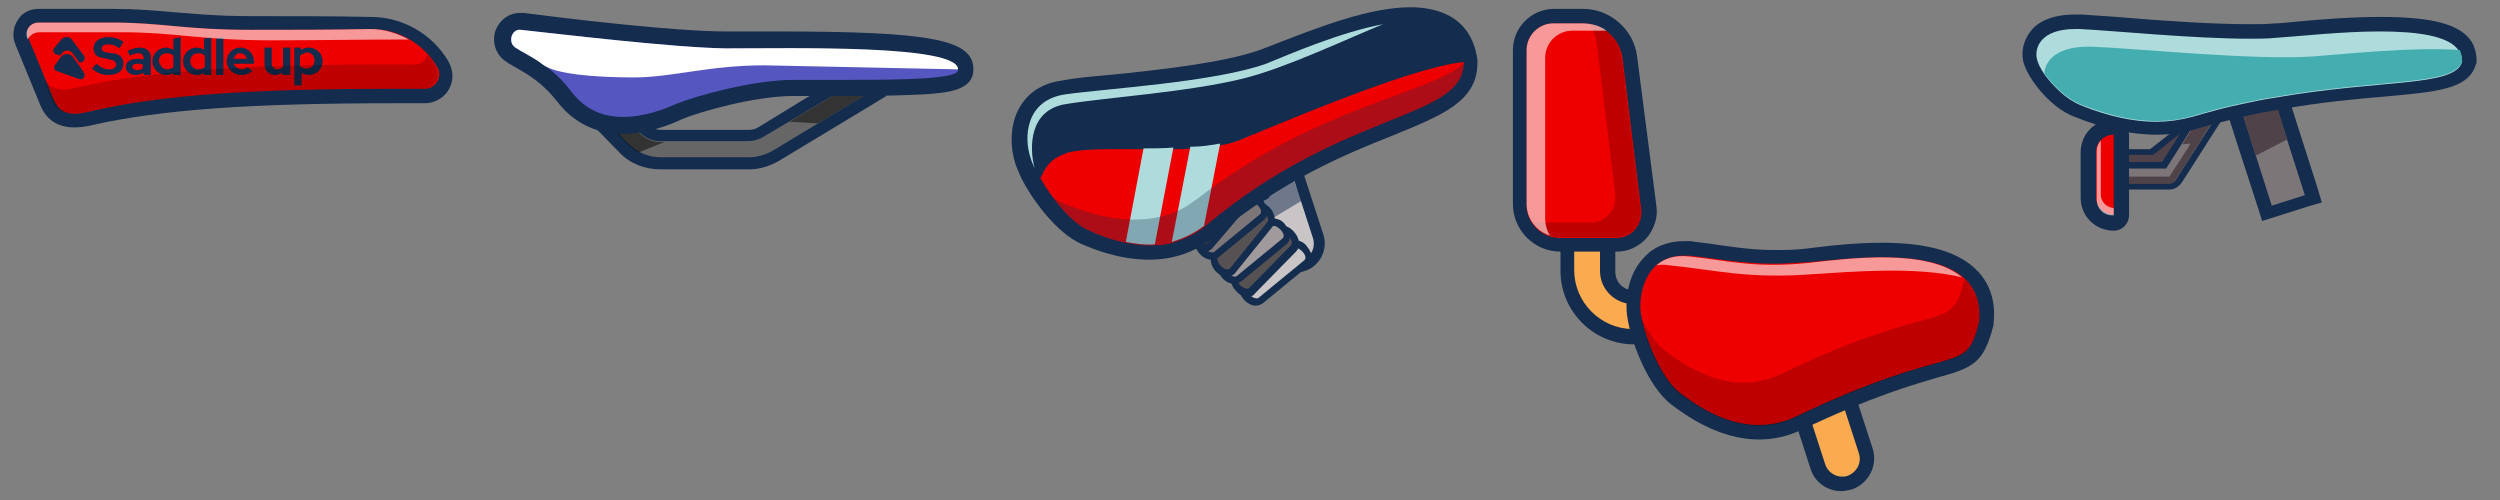 <?xml version="1.0" encoding="utf-8"?>
<!-- Generator: Adobe Illustrator 26.0.2, SVG Export Plug-In . SVG Version: 6.00 Build 0)  -->
<svg version="1.1" id="bikeFrames" xmlns="http://www.w3.org/2000/svg" xmlns:xlink="http://www.w3.org/1999/xlink" x="0px" y="0px"
	 width="310px" height="62px" viewBox="0 0 310 62" style="enable-background:new 0 0 310 62;" xml:space="preserve">
<rect x="0" y="0" width="310" height="62" fill="#808080" stroke="none"/>
<style type="text/css">
	.st0{fill:#C9C5C7;}
	.st1{fill:#142C4D;}
	.st2{opacity:0.5;}
	.st3{fill:#565254;}
	.st4{fill:#A09A9D;}
	.st5{fill:#7C7679;}
	.st6{fill:#3A3739;}
	.st7{fill:#EE0000;}
	.st8{fill:#AEDCDD;}
	.st9{opacity:0.3;}
	.st10{fill:#565254;stroke:#142C4D;stroke-width:1.802;stroke-linecap:round;stroke-linejoin:round;stroke-miterlimit:10;}
	.st11{fill:#FAAA4F;}
	.st12{opacity:0.2;}
	.st13{opacity:0.6;}
	.st14{fill:#FFFFFF;}
	.st15{fill:#4F4249;}
	.st16{fill:#585D68;}
	.st17{fill:#43ADAF;}
	.st18{fill:#666666;}
	.st19{fill:#5656C1;}
</style>
<g id="lowRiderSaddle_00000139276480956769627430000009147234140689244843_">
	<g>
		<g>
			<g>
				<path class="st0" d="M160.8,33.1c-1.3,0-2.4-0.8-2.8-2l-2.4-7.4c-0.2-0.7-0.2-1.5,0.2-2.2c0.4-0.7,1-1.2,1.7-1.5
					c0.3-0.1,0.6-0.1,0.9-0.1c1.3,0,2.4,0.8,2.8,2l2.4,7.4c0.2,0.7,0.2,1.5-0.2,2.2c-0.4,0.7-1,1.2-1.7,1.5
					C161.4,33,161.1,33.1,160.8,33.1z"/>
				<path class="st1" d="M158.3,20.5c0.9,0,1.8,0.6,2.1,1.6l2.4,7.4c0.4,1.2-0.3,2.5-1.4,2.8c-0.2,0.1-0.5,0.1-0.7,0.1
					c-0.9,0-1.8-0.6-2.1-1.6l-2.4-7.4c-0.4-1.2,0.3-2.5,1.4-2.8C157.9,20.5,158.1,20.5,158.3,20.5 M158.3,19.2
					C158.3,19.2,158.3,19.2,158.3,19.2c-0.4,0-0.8,0.1-1.1,0.2c-1.9,0.6-2.9,2.7-2.3,4.5l2.4,7.4c0.5,1.5,1.9,2.5,3.4,2.5
					c0.4,0,0.8-0.1,1.1-0.2c1.9-0.6,2.9-2.7,2.3-4.5l-2.4-7.4C161.3,20.2,159.9,19.2,158.3,19.2L158.3,19.2z"/>
			</g>
		</g>
		<g class="st2">
			<path class="st1" d="M161.4,24.9l-4,2.4l-1.3-3.9c-0.4-1.2,0.3-2.5,1.4-2.8c1.2-0.4,2.5,0.3,2.8,1.4L161.4,24.9z"/>
		</g>
		<g>
			<g>
				<path class="st0" d="M155.7,37.4c-0.4,0-0.8-0.2-1.2-0.6c-0.3-0.4-0.5-0.8-0.5-1.2c0-0.3,0.1-0.5,0.3-0.6l5.6-4.6
					c0.2-0.1,0.4-0.2,0.6-0.2c0.4,0,0.8,0.2,1.2,0.6c0.3,0.4,0.5,0.8,0.5,1.2c0,0.3-0.1,0.5-0.3,0.6l-5.6,4.6
					C156.1,37.3,155.9,37.4,155.7,37.4z"/>
				<g>
					<path class="st1" d="M160.6,30.7c0.3,0,0.6,0.2,0.9,0.5c0.4,0.4,0.5,0.9,0.2,1.1l-5.6,4.6c-0.1,0.1-0.2,0.1-0.3,0.1
						c-0.3,0-0.6-0.2-0.9-0.5v0c-0.4-0.4-0.5-0.9-0.2-1.1l5.6-4.6C160.4,30.7,160.5,30.7,160.6,30.7 M160.6,29.8
						c-0.3,0-0.6,0.1-0.9,0.3l-5.6,4.6c-0.3,0.2-0.4,0.6-0.5,0.9c0,0.5,0.2,1,0.6,1.5c0.4,0.5,1,0.8,1.5,0.8c0.3,0,0.6-0.1,0.9-0.3
						l5.6-4.6c0.3-0.2,0.4-0.6,0.5-0.9c0-0.5-0.2-1-0.6-1.5C161.7,30,161.1,29.8,160.6,29.8L160.6,29.8z"/>
				</g>
			</g>
			<g>
				<path class="st3" d="M154.6,36.3c-0.4,0-0.8-0.2-1.1-0.6c-0.5-0.6-0.6-1.4-0.2-1.8l5.1-5.2c0.2-0.2,0.4-0.2,0.6-0.2
					c0.4,0,0.8,0.2,1.1,0.6c0.5,0.6,0.6,1.4,0.2,1.8l-5.1,5.2C155,36.2,154.8,36.3,154.6,36.3L154.6,36.3z"/>
				<g>
					<path class="st1" d="M159,28.9c0.2,0,0.5,0.2,0.8,0.4v0c0.4,0.4,0.5,1,0.2,1.2l-5.1,5.2c-0.1,0.1-0.2,0.1-0.3,0.1
						c-0.2,0-0.5-0.2-0.8-0.4c-0.4-0.4-0.5-1-0.2-1.2l5.1-5.2C158.7,28.9,158.8,28.9,159,28.9 M159,28c-0.4,0-0.7,0.1-0.9,0.4
						l-5.1,5.2c-0.6,0.6-0.5,1.6,0.2,2.4c0.4,0.5,0.9,0.8,1.5,0.8c0.4,0,0.7-0.1,0.9-0.4l5.1-5.2c0.6-0.6,0.5-1.6-0.2-2.4
						C160,28.2,159.5,28,159,28L159,28z"/>
				</g>
			</g>
			<g>
				<path class="st4" d="M153,34.7c-0.4,0-0.8-0.2-1.2-0.6c-0.3-0.4-0.5-0.8-0.5-1.2c0-0.3,0.1-0.5,0.3-0.6l5.6-4.6
					c0.2-0.1,0.4-0.2,0.6-0.2c0.4,0,0.8,0.2,1.2,0.6c0.3,0.4,0.5,0.8,0.5,1.2c0,0.3-0.1,0.5-0.3,0.6l-5.6,4.6
					C153.4,34.6,153.2,34.7,153,34.7z"/>
				<g>
					<path class="st1" d="M157.9,28c0.3,0,0.6,0.2,0.9,0.5c0.4,0.4,0.5,0.9,0.2,1.1l-5.6,4.6c-0.1,0.1-0.2,0.1-0.3,0.1
						c-0.3,0-0.6-0.2-0.9-0.5c-0.4-0.4-0.5-0.9-0.2-1.1l5.6-4.6C157.7,28,157.8,28,157.9,28 M157.9,27.1c-0.3,0-0.6,0.1-0.9,0.3
						l-5.6,4.6c-0.3,0.2-0.4,0.6-0.5,0.9c0,0.5,0.2,1,0.6,1.5c0.4,0.5,1,0.8,1.5,0.8c0.3,0,0.6-0.1,0.9-0.3l5.6-4.6
						c0.3-0.2,0.4-0.6,0.5-0.9c0-0.5-0.2-1-0.6-1.5C159,27.3,158.4,27.1,157.9,27.1L157.9,27.1z"/>
				</g>
			</g>
			<g>
				<path class="st3" d="M152.2,33.8c-0.4,0-0.8-0.2-1.1-0.5c-0.6-0.6-0.7-1.3-0.4-1.8l4.6-5.7c0.2-0.2,0.4-0.3,0.7-0.3
					c0.4,0,0.8,0.2,1.1,0.5c0.6,0.6,0.7,1.3,0.4,1.8l-4.6,5.7C152.7,33.6,152.4,33.8,152.2,33.8L152.2,33.8z"/>
				<g>
					<path class="st1" d="M156,26c0.2,0,0.5,0.1,0.8,0.4v0c0.4,0.4,0.6,0.9,0.3,1.2l-4.6,5.7c-0.1,0.1-0.2,0.1-0.3,0.1
						c-0.2,0-0.5-0.1-0.8-0.4v0c-0.4-0.4-0.6-0.9-0.3-1.2l4.6-5.7C155.7,26,155.8,26,156,26 M156,25.1c-0.4,0-0.8,0.2-1,0.5
						l-4.6,5.7c-0.5,0.6-0.3,1.7,0.4,2.4c0.4,0.4,0.9,0.6,1.4,0.6c0.4,0,0.8-0.2,1-0.5l4.6-5.7c0.5-0.6,0.3-1.7-0.4-2.4
						C157,25.3,156.5,25.1,156,25.1L156,25.1z"/>
				</g>
			</g>
			<g>
				<path class="st5" d="M150.3,31.8c-0.4,0-0.8-0.2-1.2-0.6c-0.3-0.4-0.5-0.8-0.5-1.2c0-0.3,0.1-0.5,0.3-0.6l5.6-4.6
					c0.2-0.1,0.4-0.2,0.6-0.2c0.4,0,0.8,0.2,1.2,0.6c0.3,0.4,0.5,0.8,0.5,1.2c0,0.3-0.1,0.5-0.3,0.6l-5.6,4.6
					C150.7,31.7,150.5,31.8,150.3,31.8z"/>
				<g>
					<path class="st1" d="M155.1,25c0.3,0,0.6,0.2,0.9,0.5c0.4,0.4,0.5,0.9,0.2,1.1l-5.6,4.6c-0.1,0.1-0.2,0.1-0.3,0.1
						c-0.3,0-0.6-0.2-0.9-0.5c-0.4-0.4-0.5-0.9-0.2-1.1l5.6-4.6C154.9,25.1,155,25,155.1,25 M155.1,24.1c-0.3,0-0.6,0.1-0.9,0.3
						l-5.6,4.6c-0.3,0.2-0.4,0.6-0.5,0.9c0,0.5,0.2,1,0.6,1.5c0.4,0.5,1,0.8,1.5,0.8c0.3,0,0.6-0.1,0.9-0.3l5.6-4.6
						c0.3-0.2,0.4-0.6,0.5-0.9c0-0.5-0.2-1-0.6-1.5C156.2,24.4,155.6,24.1,155.1,24.1L155.1,24.1z"/>
				</g>
			</g>
			<g>
				<path class="st6" d="M149.3,30.8c-0.4,0-0.8-0.2-1.1-0.5c-0.6-0.6-0.7-1.3-0.3-1.8l4.7-5.5c0.2-0.2,0.4-0.3,0.7-0.3
					c0.4,0,0.8,0.2,1.1,0.5c0.6,0.6,0.7,1.3,0.3,1.8l-4.7,5.5C149.8,30.7,149.6,30.8,149.3,30.8C149.3,30.8,149.3,30.8,149.3,30.8z"
					/>
				<g>
					<path class="st1" d="M153.3,23.1c0.2,0,0.5,0.1,0.8,0.4c0.4,0.4,0.5,0.9,0.3,1.2l-4.7,5.5c-0.1,0.1-0.2,0.1-0.3,0.1
						c-0.2,0-0.5-0.1-0.8-0.4c-0.4-0.4-0.5-0.9-0.3-1.2l4.7-5.5C153,23.1,153.1,23.1,153.3,23.1 M153.3,22.2c-0.4,0-0.8,0.2-1,0.5
						l-4.7,5.5c-0.5,0.6-0.4,1.7,0.4,2.4c0.4,0.4,0.9,0.6,1.4,0.6c0.4,0,0.8-0.2,1-0.5l4.7-5.5c0.5-0.6,0.4-1.7-0.4-2.4
						C154.3,22.4,153.8,22.2,153.3,22.2L153.3,22.2z"/>
				</g>
			</g>
			<g>
				<path class="st5" d="M149.6,27c-0.4,0-0.9-0.4-1.1-0.9c-0.2-0.4-0.2-0.8-0.1-1.1c0.1-0.2,0.2-0.3,0.4-0.4l6.8-2.5
					c0.1,0,0.2,0,0.2,0c0.4,0,0.9,0.4,1.1,0.9c0.2,0.4,0.2,0.8,0.1,1.1c-0.1,0.2-0.2,0.3-0.4,0.4l-6.8,2.5
					C149.8,27,149.7,27,149.6,27z"/>
				<g>
					<path class="st1" d="M156,22.3c0.3,0,0.6,0.3,0.8,0.7c0.2,0.5,0.1,1-0.2,1.1l-6.8,2.5c0,0-0.1,0-0.1,0c-0.3,0-0.6-0.3-0.8-0.7
						c-0.2-0.5-0.1-1,0.2-1.1l6.8-2.5C155.9,22.3,155.9,22.3,156,22.3 M156,21.7c-0.1,0-0.2,0-0.4,0.1l-6.8,2.5
						c-0.3,0.1-0.5,0.3-0.6,0.6c-0.2,0.4-0.2,0.9,0.1,1.4c0.3,0.7,0.8,1.1,1.4,1.1c0.1,0,0.2,0,0.4-0.1l6.8-2.5
						c0.3-0.1,0.5-0.3,0.6-0.6c0.2-0.4,0.2-0.9-0.1-1.4C157.1,22.1,156.5,21.7,156,21.7L156,21.7z"/>
				</g>
			</g>
		</g>
		<g>
			<g>
				<g>
					<path class="st1" d="M142.6,31.2c-3.5,0-6.6-1.3-7.9-1.9c-2.8-1.2-5.8-5.3-7-7.7c-0.3-0.6-0.6-1.2-0.8-1.8
						c-0.6-1.7-0.7-4.3,0.5-6.4c0.9-1.5,2.5-2.4,4.5-2.7c1.4-0.2,3.4-0.4,5.8-0.7c6.1-0.6,14.4-1.4,19-3.1c0.7-0.3,1.6-0.6,2.6-1
						c4.6-1.8,10.8-4.2,15.7-4.2c5.5,0,7.1,3.1,7.5,5.7l0,0.1v0.1c0,4.2-4,5.8-9.9,8.2c-5.8,2.3-13.7,5.5-22.3,12.7
						C148,30.3,145.5,31.2,142.6,31.2z"/>
					<path class="st1" d="M174.9,2.7c3.4,0,6,1.3,6.6,5v0.1c0,7.2-14.7,5.8-31.9,20.2c-2.2,1.8-4.7,2.5-7,2.5
						c-3.2,0-6.1-1.2-7.6-1.8c-2.4-1-5.2-4.6-6.6-7.3c-0.3-0.6-0.6-1.1-0.7-1.6c-0.9-2.6-0.6-7.2,4.3-7.9c4.9-0.7,18.5-1.5,24.9-3.8
						C161,6.4,169.1,2.7,174.9,2.7 M174.9,0.9L174.9,0.9c-5.1,0-11.4,2.5-16.1,4.3c-1,0.4-1.8,0.7-2.6,1c-4.5,1.6-12.7,2.5-18.7,3.1
						c-2.4,0.2-4.4,0.4-5.9,0.7c-2.9,0.4-4.4,2-5.1,3.2c-1.4,2.3-1.2,5.2-0.6,7.1c0.2,0.6,0.5,1.2,0.8,1.9c1.1,2.2,4.2,6.7,7.5,8.1
						c1.4,0.6,4.6,1.9,8.3,1.9c3.1,0,5.9-1,8.1-2.9c8.5-7,16.3-10.2,22.1-12.5c6.1-2.5,10.5-4.2,10.5-9l0-0.1V7.5l0-0.1
						C182.4,1.7,177.7,0.9,174.9,0.9L174.9,0.9z"/>
				</g>
				<g>
					<path class="st7" d="M181.5,7.7c0,7.2-14.7,5.8-31.9,20.2c-0.1,0.1-0.2,0.1-0.2,0.2c-1.3,1-2.7,1.6-4,2
						c-0.7,0.2-1.4,0.3-2.2,0.3c-1.3,0.1-2.5-0.1-3.6-0.3c-1.9-0.4-3.5-1-4.5-1.5c-2.2-0.9-4.6-3.9-6.1-6.5c0.7-1.4,1.1-2.4,3.5-3.2
						c2-0.5,5.6-0.4,9.4-0.4c1.2,0,2.5,0,3.7,0c0.7,0,1.4,0,2.1-0.1c1.3-0.1,2.6-0.2,3.7-0.4c0.7-0.1,1.4-0.3,2-0.5
						C157.9,15.7,174.9,8.3,181.5,7.7z"/>
				</g>
			</g>
			<path class="st8" d="M145.5,18.3l-2.3,12c-1.3,0.1-2.5-0.1-3.6-0.3l2.2-11.6C143,18.4,144.2,18.4,145.5,18.3z"/>
			<path class="st8" d="M151.3,17.8l-2,10.2c-1.3,1-2.7,1.6-4,2l2.3-11.8C148.9,18.2,150.2,18,151.3,17.8z"/>
			<g class="st9">
				<path class="st1" d="M181.5,7.9c-0.3,7-14.8,5.8-31.9,20c-0.1,0.1-0.2,0.1-0.2,0.2c-1.3,1-2.7,1.6-4,2c-0.7,0.2-1.4,0.3-2.2,0.3
					c-1.3,0.1-2.5-0.1-3.6-0.3c-1.9-0.4-3.5-1-4.5-1.5c-1.5-0.6-3.2-2.3-4.5-4.1c0.6,0.4,1.1,0.7,1.7,0.9c1.1,0.4,2.9,1.1,5,1.5
					c1.2,0.2,2.6,0.4,4,0.3c0.8,0,1.6-0.1,2.4-0.3c1.5-0.3,3-0.9,4.4-2c0.1-0.1,0.2-0.1,0.3-0.2C163.4,13.1,176.9,11.8,181.5,7.9z"
					/>
			</g>
			<path class="st8" d="M171.5,3c-4.2,1.7-12,5.4-17.2,6.7c-6.7,1.7-17.2,2.4-22.1,3.2c-4.6,0.7-4.6,5.4-3.9,8
				c-0.2-0.5-0.4-0.9-0.5-1.3c-0.9-2.6-0.6-7.2,4.3-7.9c4.9-0.7,18.5-1.5,24.9-3.8C160.2,6.6,166.2,4,171.5,3z"/>
		</g>
	</g>
	<path class="st10" d="M163,23.9"/>
</g>
<g id="wagonSeat_00000077305946903041416400000010725338019019541377_">
	<g>
		<g>
			<path class="st11" d="M228.4,59.9c-1.4,0-2.6-0.9-3-2.2l-2.4-7.4c-0.5-1.6,0.4-3.4,2-4c0.3-0.1,0.6-0.2,1-0.2
				c1.4,0,2.6,0.9,3,2.2l2.4,7.4c0.3,0.8,0.2,1.7-0.2,2.4c-0.4,0.8-1,1.3-1.8,1.6C229.1,59.9,228.7,59.9,228.4,59.9z"/>
			<path class="st1" d="M226,47.2c0.9,0,1.8,0.6,2.1,1.6l2.4,7.4c0.4,1.2-0.3,2.4-1.4,2.8c-0.2,0.1-0.5,0.1-0.7,0.1
				c-0.9,0-1.8-0.6-2.1-1.6l-2.4-7.4c-0.4-1.2,0.3-2.4,1.4-2.8C225.5,47.2,225.8,47.2,226,47.2 M226,45.4L226,45.4
				c-0.4,0-0.8,0.1-1.3,0.2c-2.1,0.7-3.3,3-2.6,5.1l2.4,7.4c0.5,1.7,2.1,2.8,3.8,2.8c0.4,0,0.8-0.1,1.3-0.2c2.1-0.7,3.3-3,2.6-5.1
				l-2.4-7.4C229.3,46.5,227.7,45.4,226,45.4L226,45.4z"/>
		</g>
	</g>
	<g>
		<g>
			<g>
				<path class="st11" d="M202.5,41.8c-4.5,0-8.2-3.7-8.2-8.2V23.3h4.9v10.3c0,1.8,1.4,3.2,3.2,3.2h3v4.9H202.5z"/>
				<path class="st1" d="M198.4,24.2v9.4c0,2.3,1.9,4.1,4.1,4.1h2.1v3.1h-2.1c-4,0-7.3-3.3-7.3-7.3v-9.4H198.4 M200.2,22.4h-1.8
					h-3.1h-1.8v1.8v9.4c0,5,4.1,9.1,9.1,9.1h2.1h1.8v-1.8v-3.1v-1.8h-1.8h-2.1c-1.3,0-2.3-1-2.3-2.3v-9.4V22.4L200.2,22.4z"/>
			</g>
		</g>
		<g>
			<path class="st7" d="M193.4,30.3c-2.7,0-5-2.2-5-5V6.2c0-2.3,1.9-4.2,4.2-4.2h3.6c3,0,5.5,2.2,5.8,5.2l2.3,18.7
				c0.1,1.1-0.2,2.3-1,3.2c-0.8,0.9-1.9,1.4-3,1.4H193.4z"/>
			<g>
				<path class="st1" d="M196.3,2.9c2.5,0,4.6,1.9,4.9,4.4l2.3,18.7c0.2,1.9-1.2,3.5-3.1,3.5h-7c-2.2,0-4.1-1.8-4.1-4.1V6.2
					c0-1.8,1.5-3.3,3.3-3.3H196.3 M196.3,1.1h-3.6c-2.8,0-5.1,2.3-5.1,5.1v19.1c0,3.2,2.6,5.9,5.9,5.9h7c1.4,0,2.7-0.6,3.7-1.7
					c0.9-1.1,1.4-2.5,1.2-3.9L203,7C202.6,3.7,199.7,1.1,196.3,1.1L196.3,1.1z"/>
			</g>
		</g>
		<g class="st12">
			<path d="M200.4,29.4h-7c-1.4,0-2.7-0.7-3.4-1.8c0.1,0,0.2,0,0.2,0h7c1.9,0,3.3-1.6,3.1-3.5l-2.3-18.7c-0.1-1-0.5-1.8-1.1-2.5
				c2.2,0.3,3.9,2.1,4.2,4.3l2.3,18.7C203.8,27.8,202.3,29.4,200.4,29.4z"/>
		</g>
		<g class="st13">
			<path class="st14" d="M199.2,3.8c-0.1,0-0.3,0-0.4,0H195c-1.9,0-3.4,1.5-3.4,3.4V27c0,0.8,0.2,1.6,0.6,2.2
				c-1.7-0.5-2.9-2.1-2.9-3.9V6.2c0-1.8,1.5-3.3,3.3-3.3h3.6C197.4,2.9,198.4,3.2,199.2,3.8z"/>
		</g>
		<g>
			<path class="st7" d="M218.1,53.7c-4.8,0-8.8-3-10.3-4.1c-2.7-2-5-8-5.2-11.1c-0.1-1.7,0.3-4.2,1.9-5.8c1.1-1.2,2.6-1.8,4.4-1.8
				c0.3,0,0.5,0,0.8,0c1.3,0.1,2.5,0.3,3.7,0.5c2.2,0.3,4.2,0.6,6.8,0.6c1.4,0,2.8-0.1,4.3-0.2l0.8-0.1c2.2-0.2,5.3-0.5,8.3-0.5
				c5.5,0,9.2,1.1,11.2,3.3c1.3,1.5,1.9,3.4,1.7,5.7l0,0.1l0,0.1c-1.1,4.3-2,4.7-6.2,5.8c-3.1,0.8-8.2,2.3-17.1,6.5
				C221.4,53.3,219.8,53.7,218.1,53.7C218.1,53.7,218.1,53.7,218.1,53.7z"/>
			<g>
				<path class="st1" d="M208.8,31.7c0.2,0,0.5,0,0.7,0c3.7,0.4,6.5,1,10.5,1c1.3,0,2.7-0.1,4.4-0.2c2.3-0.2,5.7-0.6,9-0.6
					c6.3,0,12.6,1.4,12,8c-1.7,7-2.6,2.1-22.8,11.8c-1.5,0.7-3.1,1-4.5,1c-4.4,0-8.1-2.7-9.8-4c-2.5-1.9-4.7-7.7-4.9-10.4
					C203.3,35.8,204.4,31.7,208.8,31.7 M208.8,29.9C208.8,29.9,208.8,29.9,208.8,29.9c-2,0-3.8,0.7-5,2.1c-1.8,1.9-2.2,4.6-2.1,6.5
					c0.2,3.2,2.6,9.5,5.6,11.7c1.6,1.2,5.8,4.3,10.8,4.3c1.8,0,3.6-0.4,5.3-1.2c8.8-4.2,13.9-5.6,16.9-6.5c4.4-1.2,5.7-1.8,6.9-6.5
					l0-0.1l0-0.1c0.3-2.6-0.4-4.8-1.9-6.4c-2.2-2.4-6.1-3.6-11.9-3.6c-3,0-6.1,0.3-8.4,0.6l-0.8,0.1c-1.5,0.2-2.9,0.2-4.2,0.2
					c-2.5,0-4.6-0.3-6.7-0.6c-1.2-0.2-2.4-0.3-3.7-0.5C209.4,29.9,209.1,29.9,208.8,29.9L208.8,29.9L208.8,29.9z"/>
			</g>
		</g>
		<g class="st13">
			<path class="st14" d="M243.3,34.4c-5.7-1.4-13.7-0.7-18.5-0.4c-8.1,0.6-11.9-0.5-17.8-1.1c-0.6-0.1-1.1-0.1-1.6,0
				c0.9-0.8,2.2-1.3,4-1.1c4.9,0.5,8.1,1.5,14.9,0.8C229.5,32,239.1,30.8,243.3,34.4z"/>
		</g>
		<g class="st12">
			<path d="M245.4,40c-1.7,7-2.6,2.1-22.8,11.8c-6.2,3-12-1.3-14.3-2.9c-2.3-1.7-4.3-6.6-4.8-9.5c0.8,1.7,1.9,3.3,3,4.1
				c2.2,1.7,8.1,5.9,14.3,2.9c20.2-9.7,21.1-4.7,22.8-11.8c0,0,0,0,0,0C244.9,35.8,245.6,37.5,245.4,40z"/>
		</g>
	</g>
</g>
<g id="triSeat_00000178163565147610292710000015424833377724614837_">
	<g>
		<path class="st7" d="M9.1,14.9c-2.5,0-3.2-1.7-3.5-2.5l-3-7.3C2.3,4.4,2.4,3.6,2.8,2.9c0.4-0.6,1.2-1,1.9-1H14
			c2.9,0,5,0.2,7.3,0.4C24,2.6,26.7,2.8,31,2.8c4.6,0,10.6,0,14.9-0.1c3.7,0,7.1,2,8.9,5.1c0.5,0.8,0.5,1.7,0,2.6
			c-0.4,0.8-1.2,1.3-2.1,1.4c-1.4,0-2.6,0-3.8,0c-17.9,0-29.1,0.8-37.6,2.8C10.4,14.8,9.7,14.9,9.1,14.9z"/>
		<path class="st1" d="M14,2.8c6.1,0,8.9,0.9,17,0.9c4.6,0,10.6,0,14.9-0.1c0,0,0,0,0.1,0c3.4,0,6.5,1.8,8.2,4.7h0
			c0.7,1.1-0.1,2.6-1.4,2.7c-1.3,0-2.6,0-3.8,0c-17,0-28.9,0.7-37.8,2.8c-0.8,0.2-1.4,0.3-1.9,0.3c-1.8,0-2.3-1-2.7-1.9l-3-7.3
			C3,3.8,3.7,2.8,4.8,2.8H14 M14,1.1H4.8c-1.1,0-2.1,0.5-2.6,1.4c-0.6,0.9-0.7,2-0.3,3l3,7.3c0.3,0.8,1.2,3,4.3,3
			c0.7,0,1.5-0.1,2.3-0.3c8.4-1.9,19.6-2.7,37.4-2.7c1.2,0,2.5,0,3.8,0l0.1,0l0.1,0c1.2-0.1,2.3-0.8,2.8-1.8
			c0.6-1.1,0.5-2.3-0.1-3.4c-2-3.4-5.7-5.5-9.6-5.5l-0.1,0C41.6,2,35.6,2,31,2c-4.2,0-6.9-0.3-9.6-0.5C19.1,1.3,16.9,1.1,14,1.1
			L14,1.1z"/>
	</g>
	<g>
		<path class="st1" d="M12,7.9c0.5,0.5,1,0.7,1.5,0.7c0.6,0,0.9-0.2,0.9-0.6c0-0.3-0.2-0.5-0.7-0.6l-0.9-0.2
			c-0.8-0.1-1.2-0.5-1.2-1.2c0-0.8,0.7-1.4,1.8-1.4c0.7,0,1.4,0.2,1.9,0.6L14.8,6c-0.5-0.4-0.9-0.5-1.4-0.5c-0.5,0-0.8,0.2-0.8,0.5
			c0,0.3,0.2,0.4,0.6,0.5L14,6.6c0.9,0.1,1.3,0.6,1.3,1.3c0,0.9-0.7,1.4-1.9,1.4c-0.7,0-1.5-0.3-2-0.8L12,7.9z"/>
		<path class="st1" d="M15.6,8.3c0-0.6,0.5-1,1.4-1c0.3,0,0.6,0,0.8,0.1V7.2c0-0.4-0.2-0.6-0.7-0.6c-0.3,0-0.6,0.1-1,0.3l-0.3-0.6
			c0.5-0.2,1-0.4,1.5-0.4c0.9,0,1.4,0.5,1.4,1.2v2.2h-0.9V9c-0.3,0.2-0.6,0.3-1,0.3C16.1,9.3,15.6,8.9,15.6,8.3z M17,8.7
			c0.3,0,0.5-0.1,0.7-0.2V8c-0.2-0.1-0.5-0.1-0.7-0.1c-0.4,0-0.6,0.2-0.6,0.4C16.4,8.5,16.7,8.7,17,8.7z"/>
		<path class="st1" d="M21.6,9c-0.3,0.2-0.6,0.3-1,0.3c-1,0-1.7-0.8-1.7-1.7c0-1,0.8-1.7,1.7-1.7c0.3,0,0.6,0.1,0.9,0.3V4.8l0.9-0.2
			v4.7h-0.9V9z M20.7,8.6c0.3,0,0.6-0.1,0.8-0.3V6.9c-0.2-0.2-0.5-0.3-0.8-0.3c-0.6,0-1,0.4-1,1C19.8,8.1,20.2,8.6,20.7,8.6z"/>
		<path class="st1" d="M25.4,9c-0.3,0.2-0.6,0.3-1,0.3c-1,0-1.7-0.8-1.7-1.7c0-1,0.8-1.7,1.7-1.7c0.3,0,0.7,0.1,0.9,0.3V4.8l0.9-0.2
			v4.7h-0.9V9z M24.6,8.6c0.3,0,0.6-0.1,0.8-0.3V6.9c-0.2-0.2-0.5-0.3-0.8-0.3c-0.6,0-1,0.4-1,1C23.6,8.1,24,8.6,24.6,8.6z"/>
		<path class="st1" d="M27.7,9.3h-0.9V4.8l0.9-0.2V9.3z"/>
		<path class="st1" d="M29.9,9.3c-1,0-1.8-0.8-1.8-1.7c0-1,0.8-1.7,1.7-1.7c1,0,1.7,0.8,1.7,1.8v0.2H29c0.1,0.4,0.5,0.7,1,0.7
			c0.3,0,0.6-0.1,0.7-0.3l0.6,0.5C30.8,9.2,30.4,9.3,29.9,9.3z M29,7.3h1.6c-0.1-0.4-0.4-0.7-0.8-0.7C29.4,6.6,29.1,6.8,29,7.3z"/>
		<path class="st1" d="M33.7,7.9c0,0.4,0.3,0.7,0.7,0.7c0.3,0,0.5-0.1,0.7-0.3V5.9h0.9v3.4H35V9c-0.3,0.2-0.6,0.3-0.9,0.3
			c-0.8,0-1.3-0.6-1.3-1.3V5.9h0.9V7.9z"/>
		<path class="st1" d="M36.4,5.9h0.9v0.3c0.3-0.2,0.6-0.3,1-0.3c1,0,1.7,0.8,1.7,1.7c0,1-0.8,1.7-1.7,1.7c-0.3,0-0.7-0.1-0.9-0.3
			v1.6h-0.9V5.9z M37.2,6.9v1.3c0.2,0.2,0.5,0.3,0.8,0.3c0.6,0,1-0.4,1-1c0-0.6-0.4-1-1-1C37.7,6.6,37.4,6.7,37.2,6.9z"/>
	</g>
	<g class="st13">
		<path class="st14" d="M50.7,4.9c-0.2,0-0.4,0-0.6,0C45.4,4.9,38.8,5,33.7,5C24.9,5,21.8,4,15.1,4H4.9C4.2,4,3.7,4.4,3.4,4.9l0-0.1
			C3,3.8,3.7,2.8,4.8,2.8H14c6.1,0,8.9,0.9,17,0.9c4.6,0,10.6,0,14.9-0.1C47.6,3.6,49.2,4.1,50.7,4.9z"/>
	</g>
	<g class="st12">
		<path d="M54.3,9.2c0,0.9-0.7,1.7-1.7,1.8c-19-0.1-32,0.6-41.6,2.8c-3.4,0.8-4.2-0.4-4.7-1.7L5.5,9.9c0.6,0.9,1.6,1.6,4.3,0.9
			C19.4,8.6,32.4,7.9,51.4,8C52.2,8,52.8,7.5,53,6.8c0.4,0.5,0.8,1,1.1,1.5C54.2,8.6,54.3,8.9,54.3,9.2z"/>
	</g>
	<g>
		<path class="st1" d="M9.8,7.7L9.8,7.7L9,6.6c-0.3-0.4-1-0.5-1.3,0L7.4,6.9L6.9,6.7C6.6,6.6,6.5,6.2,6.7,6l0.9-1.1
			c0.3-0.4,1-0.4,1.3,0l1.5,2C10.7,7.3,10.3,7.9,9.8,7.7z"/>
		<path class="st1" d="M9.8,9.8L7,8.8C6.7,8.7,6.6,8.3,6.8,8.1l0.5-0.7L7.6,7C8,6.6,8.6,6.6,9,7l0.8,1.1L10.4,9
			C10.7,9.4,10.3,10,9.8,9.8z"/>
	</g>
</g>
<g id="eBikeSaddle_00000080171392748912851520000004430867237086799550_">
	<g>
		<g>
			<g>
				<path class="st15" d="M261.7,21.5c-0.7,0-1.3-0.6-1.3-1.3s0.6-1.3,1.3-1.3h5.2l5.1-4c0.2-0.2,0.5-0.3,0.8-0.3
					c0.4,0,0.8,0.2,1,0.5c0.2,0.3,0.3,0.6,0.3,1c0,0.3-0.2,0.7-0.5,0.9l-5.5,4.3c-0.2,0.2-0.5,0.3-0.8,0.3H261.7z"/>
				<path class="st1" d="M272.7,15c0.3,0,0.5,0.1,0.7,0.3c0.3,0.4,0.2,0.9-0.1,1.2l-5.5,4.3c-0.2,0.1-0.3,0.2-0.5,0.2h-5.6
					c-0.5,0-0.9-0.4-0.9-0.9s0.4-0.9,0.9-0.9h5.3l5.2-4.1C272.4,15.1,272.5,15,272.7,15 M272.7,14.2c-0.4,0-0.8,0.1-1.1,0.4l-5,3.9
					h-5c-1,0-1.7,0.8-1.7,1.7s0.8,1.7,1.7,1.7h5.6c0.4,0,0.8-0.1,1.1-0.4l5.5-4.3c0.4-0.3,0.6-0.7,0.6-1.2c0.1-0.5-0.1-0.9-0.4-1.3
					C273.8,14.4,273.3,14.2,272.7,14.2L272.7,14.2z"/>
			</g>
		</g>
		<g>
			<g>
				<path class="st5" d="M263.4,23.2c-0.7,0-1.3-0.6-1.3-1.3s0.6-1.3,1.3-1.3h4.9l5.1-8c0.2-0.4,0.7-0.6,1.1-0.6
					c0.2,0,0.5,0.1,0.7,0.2c0.6,0.4,0.8,1.2,0.4,1.8l-5.5,8.6c-0.2,0.4-0.6,0.6-1.1,0.6H263.4z"/>
				<path class="st1" d="M274.5,12.4c0.2,0,0.3,0,0.5,0.1c0.4,0.3,0.5,0.8,0.3,1.2l-5.5,8.6c-0.2,0.3-0.4,0.4-0.7,0.4h-5.6
					c-0.5,0-0.9-0.4-0.9-0.9c0-0.5,0.4-0.9,0.9-0.9h5.1l5.2-8.2C273.9,12.5,274.2,12.4,274.5,12.4 M274.5,11.5L274.5,11.5
					c-0.6,0-1.1,0.3-1.5,0.8l-4.9,7.8h-4.7c-1,0-1.7,0.8-1.7,1.7c0,1,0.8,1.7,1.7,1.7h5.6c0.6,0,1.1-0.3,1.5-0.8l5.5-8.6
					c0.2-0.4,0.3-0.9,0.2-1.3c-0.1-0.5-0.4-0.8-0.8-1.1C275.1,11.6,274.8,11.5,274.5,11.5L274.5,11.5z"/>
			</g>
		</g>
		<g>
			<path class="st15" d="M275.3,13.3c0,0,0,0.1,0,0.1c0,0.1-0.1,0.2-0.1,0.3l-2.5,4l-3,4.7c-0.2,0.3-0.4,0.4-0.7,0.4h-5.6
				c0,0-0.1,0-0.1,0c0,0-0.1,0-0.1,0c-0.1,0-0.1,0-0.2-0.1c0.1-0.4,0.4-0.8,0.9-0.8h5.1l2.4-3.7l0.2-0.4l-1,0.1l2.9-4.6l0.3-0.5
				c0.3-0.4,0.8-0.5,1.2-0.3c0.1,0,0.1,0.1,0.2,0.2C275.2,12.8,275.3,13.1,275.3,13.3z"/>
		</g>
		<g>
			<path class="st7" d="M262.1,27.6c-1.7,0-3.1-1.4-3.1-3.1v-5.6c0-1.7,1.4-3.1,3.1-3.1c0.5,0,1,0.4,1,1v9.9
				C263.1,27.2,262.6,27.6,262.1,27.6z"/>
			<g>
				<path class="st1" d="M262.1,16.7v9.9c-1.2,0-2.2-1-2.2-2.2v-5.6C259.9,17.7,260.9,16.7,262.1,16.7 M262.1,14.8
					c-2.3,0-4.1,1.8-4.1,4.1v5.6c0,2.3,1.8,4.1,4.1,4.1c1.1,0,1.9-0.9,1.9-1.9v-9.9C264,15.7,263.2,14.8,262.1,14.8L262.1,14.8z"/>
			</g>
		</g>
		<g class="st13">
			<path class="st14" d="M262.1,25.8v0.9h-0.2c-1.1,0-1.9-0.9-1.9-1.9v-6.1c0-0.5,0.2-0.9,0.5-1.3c0,0.1,0,0.3,0,0.4v6.1
				C260.4,24.9,261.1,25.7,262.1,25.8z"/>
		</g>
	</g>
	<g>
		<path class="st16" d="M282.2,11.8l0.1,0.2c-1.4,0.2-2.8,0.5-4.2,0.8c-0.2-1,0.4-2,1.5-2.4C280.6,10.1,281.8,10.7,282.2,11.8z"/>
	</g>
	<g>
		<path class="st5" d="M280.8,25.7c-4-12.6-4-12.7-4-12.8l-0.1-0.8l0.8-0.2c1.4-0.3,2.8-0.6,4.3-0.8l0.7-0.1l4.4,13.7l-5.8,1.8
			L280.8,25.7z"/>
		<path class="st1" d="M281.9,12l3.9,12.2l-4.1,1.3c0,0-4-12.5-4-12.7C279.1,12.5,280.5,12.2,281.9,12 M283.1,10l-1.5,0.2
			c-1.5,0.2-2.9,0.5-4.3,0.8l-1.6,0.3l0.2,1.6c0,0.2,0,0.3,4.1,12.9l0.5,1.6l1.6-0.5l4.1-1.3l1.7-0.5l-0.5-1.7l-3.9-12.2L283.1,10
			L283.1,10z"/>
	</g>
	<g>
		<path class="st15" d="M283.6,17.3l-3.9,2c-1-3.2-2-6.4-2-6.5c1.5-0.3,2.9-0.6,4.3-0.8L283.6,17.3z"/>
	</g>
	<g>
		<g>
			<g>
				<path class="st8" d="M267.4,15.9c-4.4,0-8.3-1.6-9.8-2.1c-2-0.8-3.8-2.7-4.8-4.1c-0.4-0.6-0.9-1.4-1.1-2.1c-0.2-1,0-2.1,0.7-2.9
					c0.7-0.8,2.1-1.8,5-1.8c0.2,0,0.4,0,0.6,0c1.3,0.1,3.3,0.2,5.6,0.4c4.8,0.4,10.8,0.8,15.4,0.8c1.2,0,2.2,0,3.1-0.1
					c0.7-0.1,1.6-0.1,2.6-0.2c3.1-0.3,6.9-0.6,10.5-0.6c6,0,9.3,0.9,10.6,2.8c0.4,0.6,0.5,1.2,0.5,1.9l0,0.1l0,0.1
					c-0.8,2.5-4.6,2.8-10.9,3.4c-3.5,0.3-7.9,0.7-12.9,1.6c-1.4,0.2-2.8,0.5-4.2,0.8c-2.1,0.5-4.1,1-6.2,1.6
					C270.6,15.7,269,15.9,267.4,15.9z"/>
				<path class="st1" d="M257.3,3.6c0.2,0,0.4,0,0.6,0c4.1,0.2,14.1,1.2,21,1.2c1.2,0,2.2,0,3.2-0.1c3-0.2,8.3-0.8,13-0.8
					c4.5,0,8.6,0.5,9.8,2.4c0.3,0.4,0.4,0.8,0.4,1.4c-1,3.1-9.9,2.1-23.1,4.4c-1.4,0.2-2.8,0.5-4.2,0.8c-2,0.4-4.1,1-6.2,1.6
					c-1.5,0.4-3,0.6-4.4,0.6c-4.1,0-7.8-1.4-9.5-2.1c-1.7-0.7-3.4-2.4-4.4-3.8c-0.5-0.7-0.8-1.4-0.9-1.8
					C252.2,5.9,253.1,3.6,257.3,3.6 M257.3,1.8c-3.3,0-4.9,1.2-5.6,2.2c-0.8,1.1-1.1,2.4-0.8,3.7c0.2,0.7,0.6,1.5,1.2,2.4
					c1.1,1.6,3,3.6,5.2,4.4c1.5,0.6,5.6,2.2,10.1,2.2c1.7,0,3.4-0.2,4.9-0.7c2-0.6,4.1-1.1,6.1-1.6c1.4-0.3,2.8-0.6,4.2-0.8
					c4.9-0.9,9.3-1.3,12.8-1.6c6.7-0.6,10.7-0.9,11.6-4l0.1-0.2l0-0.2c0-0.9-0.2-1.7-0.6-2.4c-1.4-2.2-4.9-3.1-11.3-3.1
					c-3.6,0-7.5,0.3-10.6,0.6c-1,0.1-1.9,0.2-2.6,0.2c-0.9,0.1-1.9,0.1-3,0.1c-4.6,0-10.5-0.4-15.3-0.8c-2.3-0.2-4.3-0.3-5.6-0.4
					C257.8,1.8,257.5,1.8,257.3,1.8L257.3,1.8z"/>
			</g>
			<path class="st17" d="M305.3,7.6c-1,3.1-9.9,2.1-23.1,4.4c-1.4,0.2-2.8,0.5-4.2,0.8c-2,0.4-4.1,1-6.2,1.6
				c-5.7,1.7-11.6-0.6-13.9-1.5c-1.7-0.7-3.4-2.4-4.4-3.8c0.1-1.6,1.6-3.5,6.1-3.3c5.3,0.2,19.9,1.7,27.2,1.2
				c4.2-0.3,12.1-1.2,18.2-0.8C305.2,6.6,305.3,7.1,305.3,7.6z"/>
		</g>
	</g>
</g>
<g id="streetSaddle_00000111887634898553672040000018104788031862160021_">
	<g>
		<g>
			<g>
				<path class="st18" d="M81.9,20.3c-1.7,0-3.3-0.7-4.5-1.9L73,13.8l2.5-2.4l4.4,4.5c0.5,0.5,1.3,0.8,2,0.8h11c0.5,0,1-0.1,1.4-0.4
					l12.8-7.7l1.8,3l-12.8,7.7c-1,0.6-2.1,0.9-3.3,0.9H81.9z"/>
				<path class="st1" d="M106.9,9.7l1,1.7l-12.1,7.3c-0.9,0.5-1.9,0.8-2.9,0.8h-11c-1.5,0-2.9-0.6-4-1.7l-3.9-4l1.4-1.4l3.9,4
					c0.7,0.7,1.6,1.1,2.5,1.1h11c0.6,0,1.3-0.2,1.8-0.5L106.9,9.7 M107.4,7.6l-1.3,0.8L94,15.8c-0.3,0.2-0.7,0.3-1.1,0.3h-11
					c-0.5,0-1.1-0.2-1.5-0.6l-3.9-4l-1-1.1l-1.1,1L73,12.8l-1.1,1l1,1.1l3.9,4c1.3,1.4,3.2,2.1,5.1,2.1h11c1.3,0,2.5-0.4,3.6-1
					l12.1-7.3l1.3-0.8l-0.8-1.3l-1-1.7L107.4,7.6L107.4,7.6z"/>
			</g>
			<g class="st2">
				<path d="M82.4,17.6l-3.2,1.3c-0.5-0.3-0.9-0.6-1.3-1l-3.9-4l1.4-1.4l3.9,4c0.7,0.7,1.6,1.1,2.5,1.1H82.4z"/>
			</g>
			<g class="st2">
				<polygon points="107.9,11.4 101.4,15.3 97.9,15.1 106.9,9.7 				"/>
			</g>
		</g>
		<g>
			<path class="st19" d="M77.3,15.5c-3,0-5.5-1.2-7.3-3.6c-1.8-2.4-3.8-3.5-5.4-4.4c-0.4-0.3-0.9-0.5-1.2-0.7
				c-0.8-0.5-1.2-1.5-0.9-2.5c0.3-1,1.1-1.6,2.1-1.6c0.1,0,0.2,0,0.3,0C70.2,3.3,83.6,4.9,90,4.9c0.6,0,1.2,0,1.8,0l4.5,0
				c17.7,0,23.4,0.9,23.4,3.7c0,1.5-1.4,2.3-14,2.3c-1.7,0-3.2,0-4.6,0c-1,0-2,0-2.7,0c-5.1,0-12,1.9-14.3,2.9
				C82.9,14.4,80.2,15.5,77.3,15.5z"/>
			<path class="st1" d="M64.5,3.7c0,0,0.1,0,0.1,0C70.1,4.3,83.5,5.9,90,6c0.6,0,1.2,0,1.9,0c1.3,0,2.9,0,4.5,0
				c9.5,0,22.4,0.2,22.4,2.7c0,1.1-6.9,1.2-13,1.2c-2.9,0-5.6,0-7.3,0c-5.2,0-12.2,2-14.7,3c-1.3,0.6-3.9,1.6-6.5,1.6
				c-2.3,0-4.6-0.7-6.5-3.2C68.3,8,65.6,7,63.9,5.9C62.9,5.2,63.4,3.7,64.5,3.7 M64.5,1.6L64.5,1.6c-1.4,0-2.6,0.9-3.1,2.3
				c-0.4,1.4,0.1,2.9,1.3,3.7c0.4,0.3,0.8,0.5,1.3,0.8c1.6,0.9,3.3,1.9,5.1,4.2c2,2.6,4.8,4,8.1,4c3.1,0,6.1-1.2,7.3-1.8
				c2.4-1,9.2-2.9,13.9-2.9c0.7,0,1.6,0,2.7,0c1.4,0,3,0,4.6,0c3.9,0,6.8-0.1,8.9-0.2c2.7-0.2,6.1-0.4,6.1-3.1
				c0-3.7-5.2-4.7-24.4-4.7l-2.5,0l-2,0c-0.7,0-1.3,0-1.8,0c-6.4,0-19.7-1.6-25.1-2.3C64.8,1.6,64.6,1.6,64.5,1.6L64.5,1.6z"/>
		</g>
	</g>
	<path class="st14" d="M118.8,8.6L118.8,8.6l-24-0.5c-7,0-11.4,1.5-16.2,1.5S68.8,9.2,67.3,8C66,7,64.8,6.5,63.9,5.9
		c-1-0.7-0.4-2.4,0.7-2.2C70.1,4.3,83.5,5.9,90,6C98.3,6,118.8,5.5,118.8,8.6z"/>
</g>
</svg>

